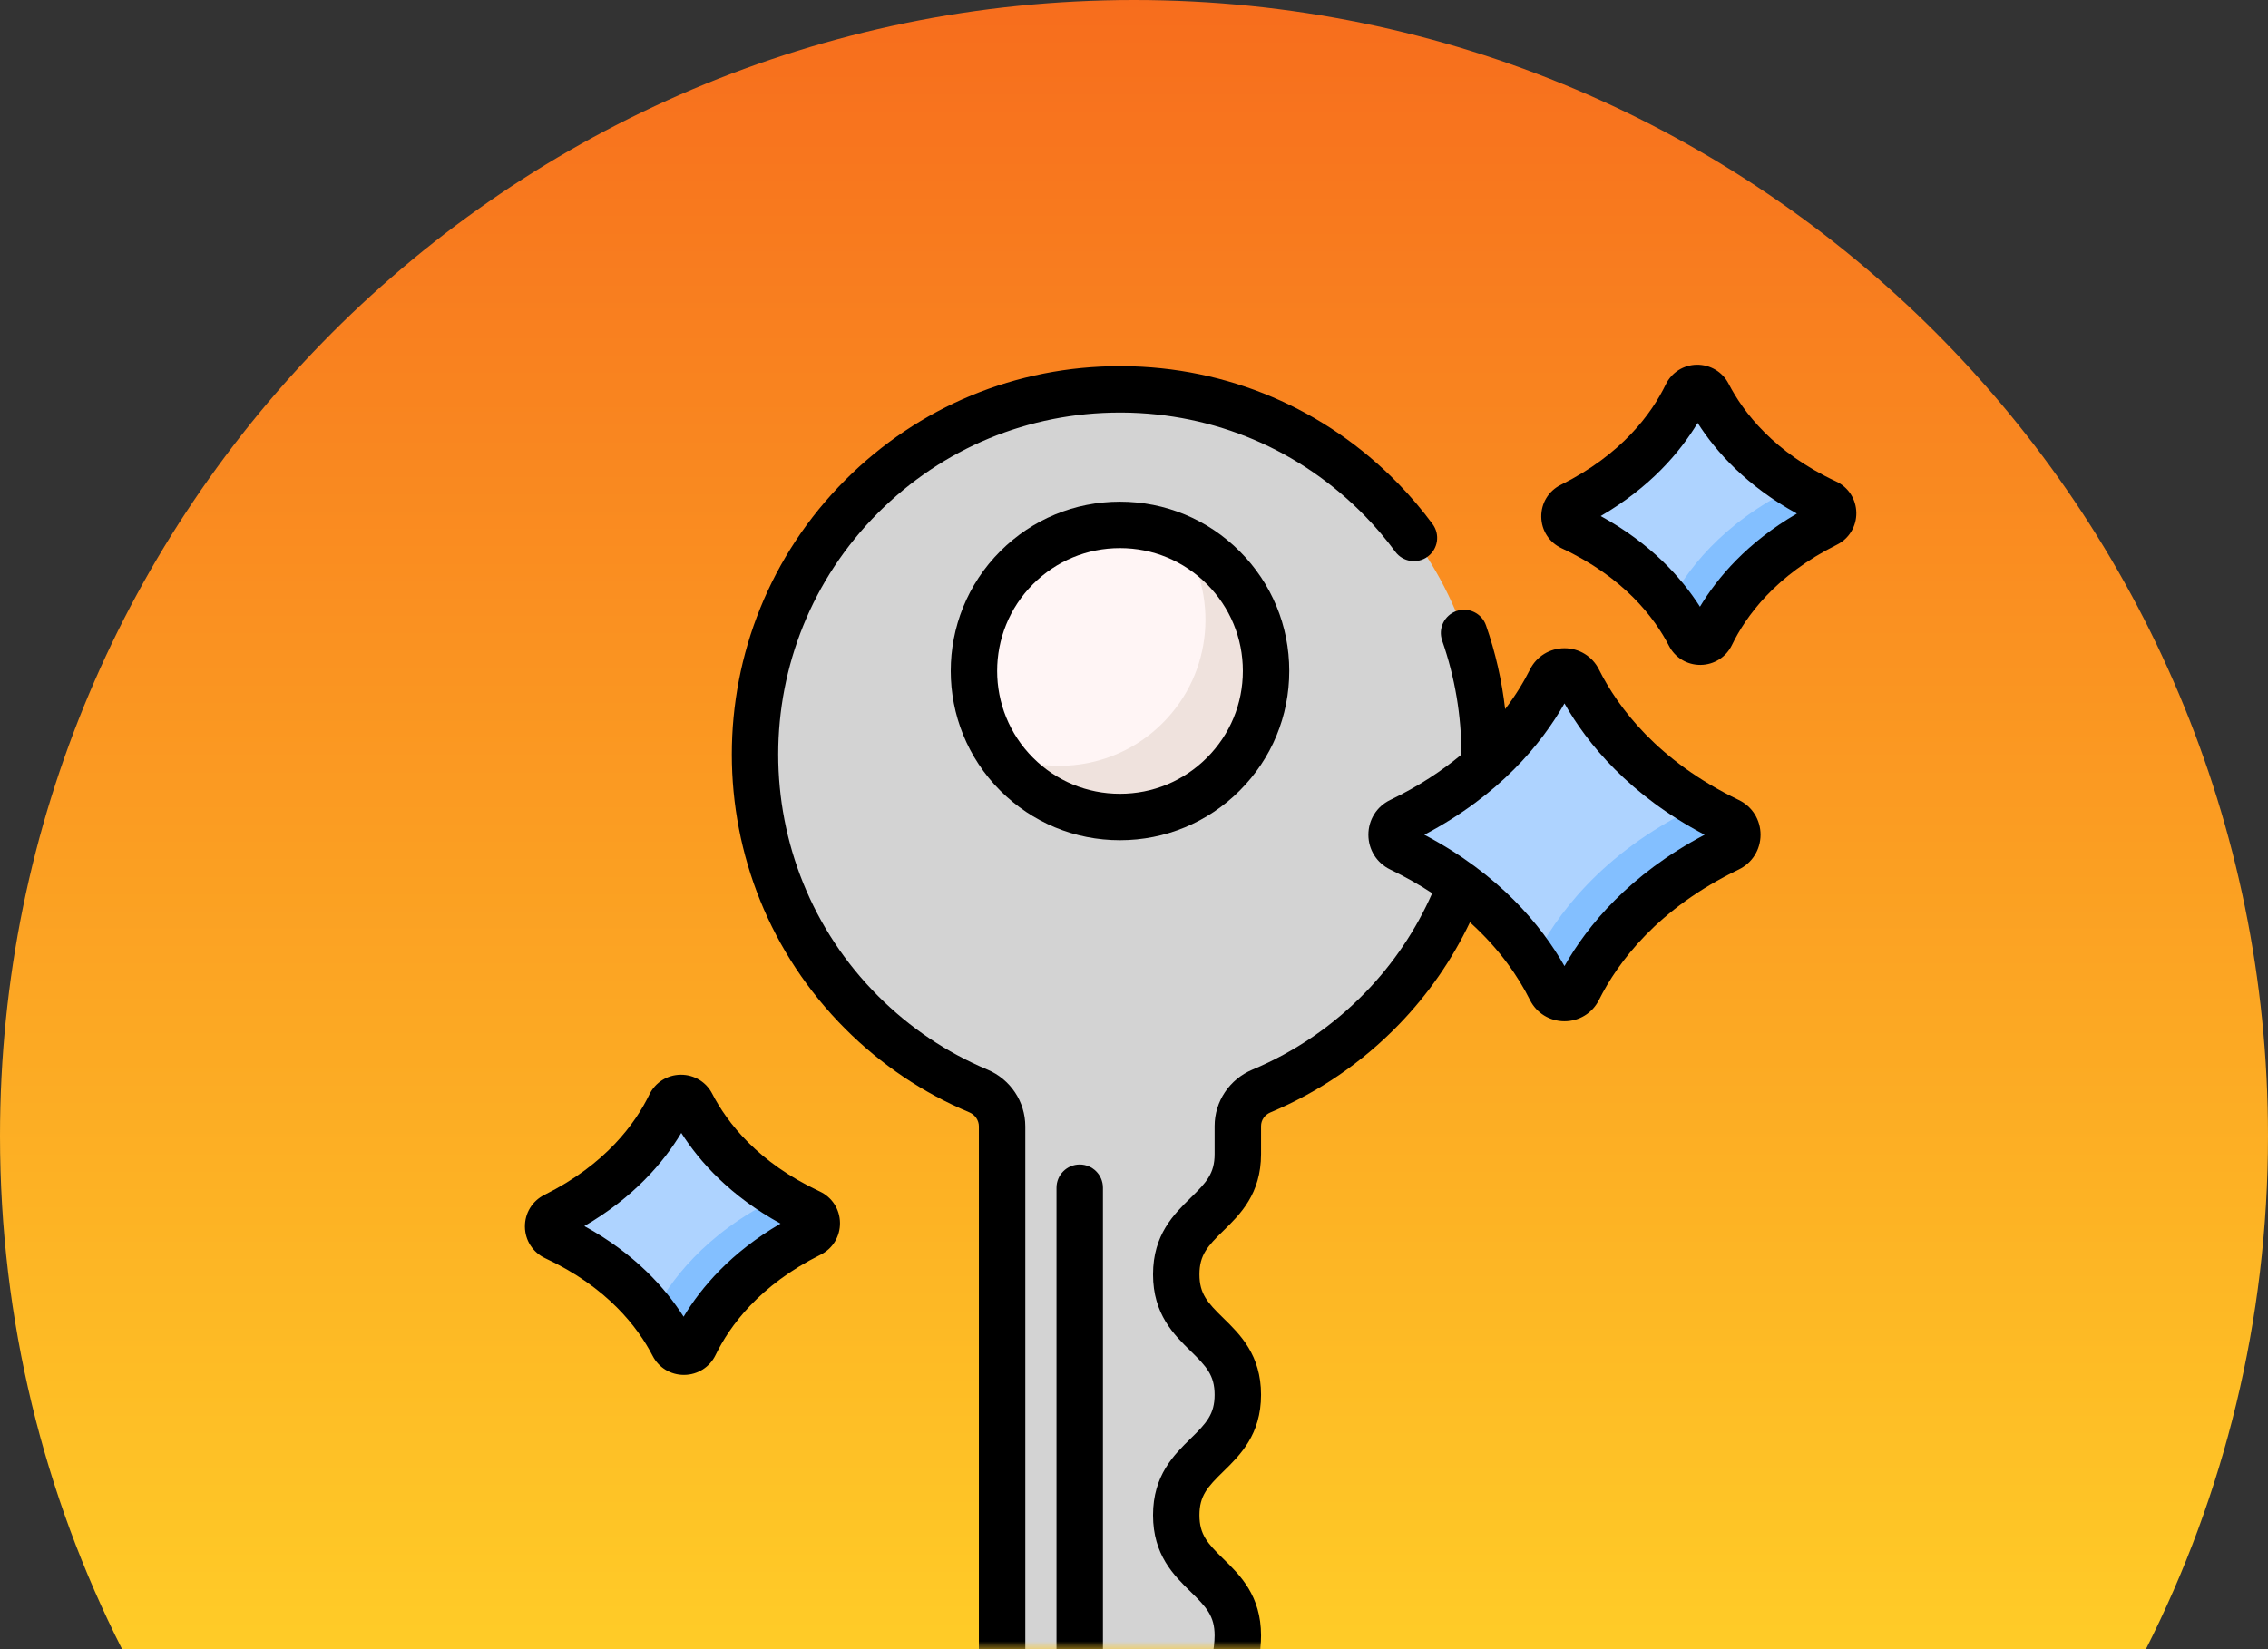 <?xml version="1.0" encoding="UTF-8"?>
<svg width="143px" height="104px" viewBox="0 0 143 104" version="1.1" xmlns="http://www.w3.org/2000/svg" xmlns:xlink="http://www.w3.org/1999/xlink">
    <rect x="0" y="0" width="143" height="104" fill="#333333" stroke="none"/>
    <!-- Generator: Sketch 55.2 (78181) - https://sketchapp.com -->
    <title>img_key_orange</title>
    <desc>Created with Sketch.</desc>
    <defs>
        <linearGradient x1="50%" y1="3.061617e-15%" x2="50%" y2="100%" id="linearGradient-1">
            <stop stop-color="#F76D1D" offset="0%"></stop>
            <stop stop-color="#FFCC27" offset="100%"></stop>
        </linearGradient>
        <path d="M7.698,104 C2.775,94.278 0,83.28 0,71.633 C0,32.071 32.012,0 71.5,0 C110.988,0 143,32.071 143,71.633 C143,83.28 140.225,94.278 135.302,104 L7.698,104 Z" id="path-2"></path>
    </defs>
    <g id="Page-1" stroke="none" stroke-width="1" fill="none" fill-rule="evenodd">
        <g id="Email-Prompt-1" transform="translate(-116, -70)">
            <g id="Group-6" transform="translate(27, 70)">
                <g id="img_key_orange" transform="translate(89, 0)">
                    <mask id="mask-3" fill="white">
                        <use xlink:href="#path-2"></use>
                    </mask>
                    <use id="Combined-Shape" fill="url(#linearGradient-1)" xlink:href="#path-2"></use>
                    <g id="1759253" mask="url(#mask-3)" fill-rule="nonzero">
                        <g transform="translate(33, 23)">
                            <path d="M54.113,8.519 C45.142,-0.694 30.401,-0.768 21.337,8.296 C12.347,17.287 12.347,31.863 21.337,40.853 C23.512,43.028 26.014,44.676 28.685,45.798 C29.588,46.178 30.183,47.053 30.183,48.033 L30.183,96.709 C30.183,97.985 31.458,98.869 32.653,98.42 L38.639,96.177 C40.084,95.364 41.116,93.983 41.51,92.371 C42.462,88.483 45.047,83.237 45.047,80.14 C45.047,76.344 41.164,76.344 41.164,72.549 C41.164,68.754 45.047,68.754 45.047,64.959 C45.047,61.164 41.164,61.164 41.164,57.368 C41.164,53.574 45.047,53.574 45.047,49.779 L45.047,48.013 C45.047,47.041 45.639,46.178 46.535,45.803 C49.314,44.637 51.911,42.902 54.147,40.596 C62.775,31.699 62.759,17.398 54.113,8.519 Z" id="Path" fill="#D3D3D3"></path>
                            <path d="M46.826,19.311 C46.826,24.398 42.702,28.522 37.615,28.522 C32.528,28.522 28.404,24.398 28.404,19.311 C28.404,14.224 32.528,10.101 37.615,10.101 C42.702,10.101 46.826,14.224 46.826,19.311 Z" id="Path" fill="#FFF5F5"></path>
                            <path d="M44.128,25.825 C40.531,29.421 34.698,29.421 31.102,25.825 C30.681,25.403 30.309,24.948 29.984,24.473 C33.378,26.014 37.517,25.388 40.307,22.597 C43.484,19.421 43.857,14.507 41.425,10.921 C42.405,11.367 43.322,11.991 44.128,12.797 C47.724,16.396 47.724,22.227 44.128,25.825 Z" id="Path" fill="#EFE2DD"></path>
                            <path d="M73.439,1.876 C72.515,3.721 70.441,6.677 66.068,8.786 C65.5,9.06 65.5,9.87 66.068,10.144 C70.441,12.253 72.515,15.209 73.439,17.054 C73.714,17.605 74.507,17.605 74.783,17.054 C75.706,15.209 77.78,12.253 82.154,10.144 C82.722,9.87 82.722,9.06 82.154,8.786 C77.78,6.677 75.706,3.721 74.783,1.876 C74.507,1.325 73.714,1.325 73.439,1.876 Z" id="Path" fill="#AED3FF"></path>
                            <path d="M82.155,10.144 C77.78,12.254 75.708,15.21 74.783,17.054 C74.508,17.604 73.715,17.604 73.438,17.054 C73.157,16.492 72.769,15.826 72.24,15.112 C73.255,13.122 75.491,9.996 80.135,7.758 C80.164,7.744 80.192,7.729 80.217,7.709 C80.807,8.086 81.451,8.447 82.155,8.786 C82.723,9.059 82.723,9.871 82.155,10.144 Z" id="Path" fill="#83BFFF"></path>
                            <path d="M9.357,46.651 C8.434,48.495 6.36,51.452 1.986,53.561 C1.418,53.835 1.418,54.646 1.986,54.919 C6.36,57.027 8.434,59.985 9.357,61.829 C9.633,62.379 10.426,62.379 10.702,61.829 C11.626,59.985 13.699,57.027 18.073,54.919 C18.64,54.646 18.64,53.835 18.073,53.561 C13.699,51.452 11.626,48.495 10.702,46.651 C10.426,46.1 9.633,46.1 9.357,46.651 L9.357,46.651 Z" id="Path" fill="#AED3FF"></path>
                            <path d="M18.073,54.919 C13.699,57.029 11.626,59.985 10.701,61.829 C10.426,62.379 9.634,62.379 9.357,61.829 C9.076,61.267 8.688,60.602 8.159,59.888 C9.174,57.897 11.41,54.771 16.054,52.533 C16.084,52.519 16.11,52.503 16.135,52.484 C16.725,52.86 17.369,53.221 18.073,53.561 C18.642,53.835 18.642,54.646 18.073,54.919 Z" id="Path" fill="#83BFFF"></path>
                            <path d="M64.777,19.874 C63.588,22.248 60.919,26.053 55.29,28.767 C54.559,29.119 54.559,30.162 55.29,30.515 C60.919,33.229 63.588,37.034 64.777,39.408 C65.131,40.117 66.152,40.117 66.507,39.408 C67.696,37.034 70.364,33.229 75.993,30.515 C76.724,30.162 76.724,29.119 75.993,28.767 C70.364,26.053 67.696,22.248 66.507,19.874 C66.152,19.165 65.131,19.165 64.777,19.874 Z" id="Path" fill="#AED3FF"></path>
                            <path d="M75.993,30.515 C70.364,33.229 67.695,37.035 66.507,39.407 C66.151,40.116 65.131,40.116 64.776,39.407 C64.499,38.855 64.143,38.227 63.687,37.552 C63.715,37.513 63.737,37.474 63.759,37.431 C65.031,34.888 67.889,30.816 73.914,27.91 C73.997,27.871 74.068,27.824 74.133,27.771 C74.715,28.115 75.333,28.448 75.993,28.767 C76.724,29.12 76.724,30.162 75.993,30.515 L75.993,30.515 Z" id="Path" fill="#83BFFF"></path>
                            <path d="M45.163,26.859 C47.179,24.843 48.289,22.163 48.289,19.311 C48.289,16.46 47.179,13.779 45.163,11.763 C43.147,9.747 40.466,8.636 37.614,8.636 C34.763,8.636 32.083,9.747 30.067,11.763 C25.905,15.925 25.905,22.697 30.067,26.859 C32.083,28.875 34.763,29.986 37.614,29.986 C40.466,29.985 43.147,28.875 45.163,26.859 Z M32.137,13.833 C33.601,12.37 35.545,11.564 37.615,11.564 C39.684,11.564 41.63,12.37 43.093,13.833 C44.556,15.296 45.363,17.242 45.363,19.311 C45.363,21.381 44.556,23.326 43.093,24.789 C41.63,26.253 39.684,27.058 37.615,27.058 C35.545,27.058 33.601,26.253 32.137,24.789 C29.116,21.769 29.116,16.853 32.137,13.833 Z" id="Shape" fill="#000000"></path>
                            <path d="M18.683,52.134 C14.77,50.307 12.838,47.775 11.906,45.971 C11.524,45.231 10.773,44.775 9.94,44.775 C9.93,44.775 9.92,44.775 9.911,44.775 C9.066,44.786 8.313,45.263 7.945,46.021 C7.059,47.847 5.193,50.428 1.326,52.352 C0.558,52.734 0.087,53.506 0.097,54.365 C0.108,55.224 0.598,55.983 1.376,56.346 C5.289,58.173 7.221,60.706 8.153,62.509 C8.535,63.249 9.286,63.705 10.12,63.705 C10.13,63.705 10.139,63.705 10.149,63.705 C10.993,63.694 11.746,63.217 12.114,62.459 C13,60.633 14.867,58.052 18.732,56.128 C19.501,55.746 19.972,54.974 19.962,54.115 C19.951,53.256 19.461,52.497 18.683,52.134 L18.683,52.134 Z M10.102,60.035 C8.941,58.21 7.011,56.055 3.845,54.318 C6.966,52.501 8.842,50.299 9.956,48.445 C11.118,50.271 13.048,52.425 16.213,54.163 C13.092,55.979 11.217,58.181 10.102,60.035 L10.102,60.035 Z" id="Shape" fill="#000000"></path>
                            <path d="M33.614,51.9 L33.614,90.928 C33.614,91.736 34.27,92.391 35.078,92.391 C35.886,92.391 36.542,91.736 36.542,90.928 L36.542,51.9 C36.542,51.091 35.886,50.436 35.078,50.436 C34.27,50.436 33.614,51.091 33.614,51.9 L33.614,51.9 Z" id="Path" fill="#000000"></path>
                            <path d="M28.719,81.272 C28.719,82.08 29.375,82.735 30.183,82.735 C30.991,82.735 31.647,82.08 31.647,81.272 L31.647,48.033 C31.647,46.468 30.707,45.061 29.252,44.449 C26.677,43.367 24.362,41.809 22.372,39.819 C13.966,31.413 13.966,17.737 22.372,9.332 C26.447,5.256 31.853,3.017 37.611,3.017 L37.759,3.017 C43.571,3.056 49.007,5.373 53.065,9.541 C53.751,10.245 54.393,11.002 54.973,11.789 C55.451,12.44 56.368,12.579 57.018,12.1 C57.67,11.621 57.809,10.705 57.33,10.054 C56.671,9.159 55.942,8.299 55.162,7.498 C50.553,2.765 44.379,0.134 37.779,0.09 C37.723,0.09 37.667,0.09 37.611,0.09 C31.071,0.09 24.931,2.633 20.302,7.262 C10.756,16.808 10.756,32.342 20.302,41.888 C22.562,44.148 25.192,45.918 28.118,47.147 C28.484,47.301 28.72,47.649 28.72,48.033 L28.72,81.272 L28.719,81.272 Z" id="Path" fill="#000000"></path>
                            <path d="M82.764,7.359 C78.851,5.532 76.92,3 75.988,1.196 C75.602,0.448 74.834,-0.003 73.992,-1.53929576e-05 C73.148,0.011 72.395,0.488 72.027,1.246 C71.141,3.072 69.273,5.653 65.408,7.577 C64.639,7.96 64.169,8.73 64.179,9.59 C64.19,10.449 64.68,11.208 65.458,11.571 C69.371,13.397 71.303,15.93 72.234,17.734 C72.617,18.474 73.368,18.93 74.201,18.93 L74.23,18.93 C75.075,18.919 75.828,18.442 76.196,17.684 C77.081,15.858 78.949,13.277 82.815,11.353 C83.583,10.97 84.054,10.199 84.043,9.34 C84.032,8.481 83.542,7.722 82.764,7.359 Z M74.184,15.26 C73.022,13.435 71.092,11.28 67.927,9.543 C71.048,7.726 72.923,5.524 74.038,3.671 C75.2,5.495 77.129,7.649 80.295,9.387 C77.174,11.204 75.299,13.406 74.184,15.26 Z" id="Shape" fill="#000000"></path>
                            <path d="M76.629,27.448 C71.516,24.983 69.014,21.613 67.815,19.218 C67.402,18.392 66.569,17.879 65.642,17.879 C64.715,17.879 63.882,18.392 63.468,19.218 C63.09,19.974 62.581,20.827 61.901,21.719 C61.694,19.924 61.294,18.151 60.693,16.433 C60.426,15.67 59.591,15.268 58.828,15.534 C58.065,15.801 57.663,16.636 57.93,17.399 C58.739,19.717 59.146,22.147 59.144,24.586 C57.933,25.598 56.457,26.579 54.655,27.448 C53.806,27.857 53.278,28.698 53.278,29.64 C53.278,30.583 53.806,31.423 54.654,31.833 C55.629,32.303 56.508,32.806 57.302,33.328 C56.284,35.634 54.868,37.75 53.097,39.576 C51.051,41.685 48.652,43.327 45.968,44.453 C44.519,45.061 43.583,46.458 43.583,48.012 L43.583,49.778 C43.583,51.003 43.069,51.562 42.082,52.527 C41.021,53.564 39.7,54.855 39.7,57.368 C39.7,59.882 41.021,61.172 42.082,62.21 C43.069,63.174 43.583,63.734 43.583,64.958 C43.583,66.183 43.069,66.743 42.082,67.707 C41.021,68.744 39.7,70.035 39.7,72.549 C39.7,75.063 41.02,76.353 42.082,77.39 C43.069,78.355 43.583,78.915 43.583,80.139 C43.583,81.783 42.64,84.412 41.727,86.954 C41.112,88.67 40.475,90.443 40.088,92.023 C39.797,93.211 39.043,94.235 38.012,94.849 L32.139,97.05 C31.991,97.105 31.875,97.057 31.803,97.008 C31.732,96.958 31.647,96.866 31.647,96.708 L31.647,88.052 C31.647,87.244 30.991,86.589 30.183,86.589 C29.375,86.589 28.719,87.244 28.719,88.052 L28.719,96.708 C28.719,97.787 29.249,98.798 30.136,99.413 C30.694,99.8 31.35,99.999 32.011,99.999 C32.401,99.999 32.792,99.931 33.167,99.79 L39.152,97.547 C39.223,97.52 39.291,97.489 39.356,97.452 C41.137,96.449 42.44,94.724 42.931,92.719 C43.282,91.288 43.892,89.587 44.482,87.943 C45.525,85.036 46.51,82.292 46.51,80.139 C46.51,77.625 45.189,76.334 44.128,75.298 C43.141,74.333 42.626,73.773 42.626,72.549 C42.626,71.324 43.141,70.764 44.128,69.8 C45.189,68.763 46.51,67.472 46.51,64.958 C46.51,62.445 45.189,61.154 44.128,60.117 C43.141,59.153 42.626,58.593 42.626,57.368 C42.626,56.144 43.141,55.584 44.128,54.62 C45.189,53.583 46.51,52.292 46.51,49.778 L46.51,48.012 C46.51,47.64 46.741,47.302 47.1,47.152 C50.15,45.872 52.875,44.009 55.197,41.614 C57.043,39.71 58.552,37.53 59.682,35.161 C61.585,36.877 62.756,38.642 63.467,40.063 C63.881,40.889 64.714,41.402 65.641,41.402 C66.568,41.402 67.401,40.889 67.815,40.063 C69.013,37.669 71.516,34.298 76.628,31.833 C77.477,31.423 78.004,30.583 78.004,29.64 C78.004,28.698 77.478,27.858 76.629,27.448 L76.629,27.448 Z M65.642,37.922 C64.19,35.365 61.546,32.142 56.807,29.641 C61.546,27.14 64.19,23.916 65.642,21.359 C67.094,23.916 69.737,27.14 74.477,29.641 C69.737,32.142 67.094,35.365 65.642,37.922 Z" id="Shape" fill="#000000"></path>
                        </g>
                    </g>
                </g>
            </g>
        </g>
    </g>
</svg>